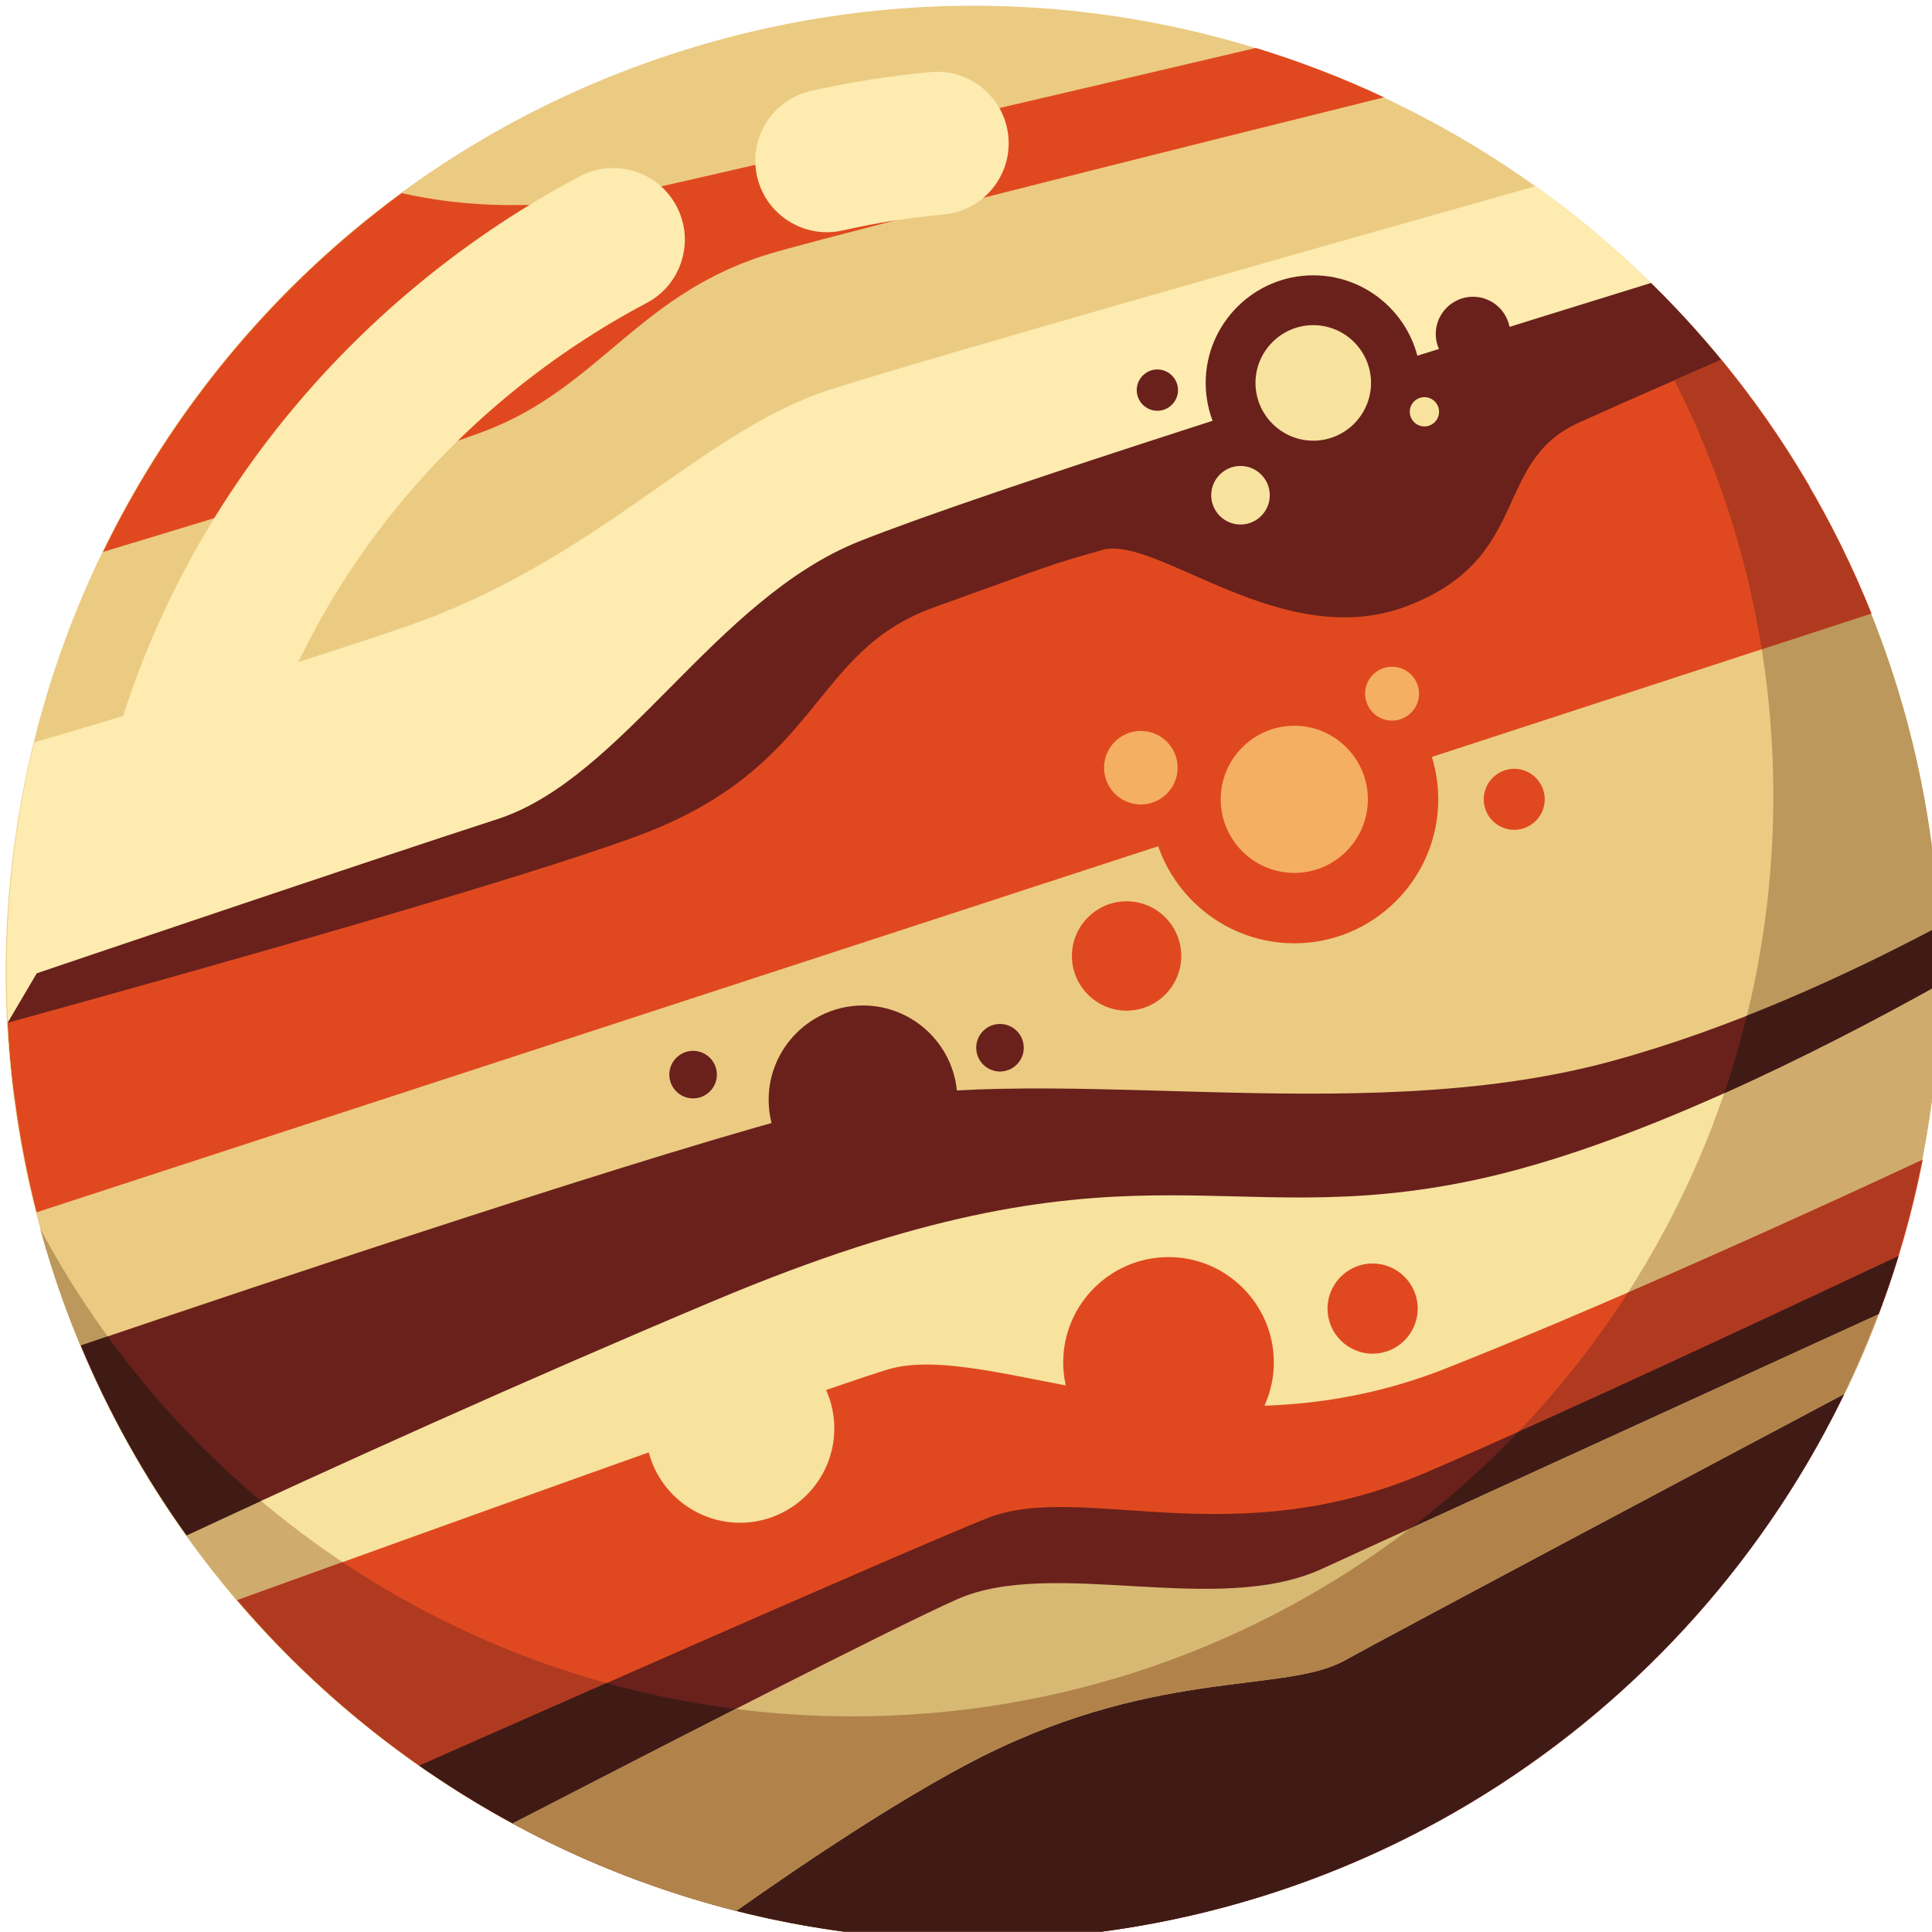 <?xml version="1.0" encoding="UTF-8" standalone="no"?>
<!-- Created with Inkscape (http://www.inkscape.org/) -->

<svg
   width="140.562"
   height="140.535"
   viewBox="0 0 37.19 37.183"
   version="1.1"
   id="svg1"
   inkscape:version="1.3.2 (091e20e, 2023-11-25)"
   sodipodi:docname="5_jupiter.svg"
   xmlns:inkscape="http://www.inkscape.org/namespaces/inkscape"
   xmlns:sodipodi="http://sodipodi.sourceforge.net/DTD/sodipodi-0.dtd"
   xmlns="http://www.w3.org/2000/svg"
   xmlns:svg="http://www.w3.org/2000/svg">
  <sodipodi:namedview
     id="namedview1"
     pagecolor="#505050"
     bordercolor="#eeeeee"
     borderopacity="1"
     inkscape:showpageshadow="0"
     inkscape:pageopacity="0"
     inkscape:pagecheckerboard="0"
     inkscape:deskcolor="#505050"
     inkscape:document-units="px"
     inkscape:zoom="0.75098906"
     inkscape:cx="137.15246"
     inkscape:cy="143.14456"
     inkscape:window-width="960"
     inkscape:window-height="1043"
     inkscape:window-x="20"
     inkscape:window-y="20"
     inkscape:window-maximized="0"
     inkscape:current-layer="layer1" />
  <defs
     id="defs1" />
  <g
     inkscape:label="Layer 1"
     inkscape:groupmode="layer"
     id="layer1"
     transform="translate(-68.527,-110.331)">
    <g
       id="g288"
       transform="matrix(0.265,0,0,0.265,-1.072,40.729)">
      <path
         id="path199"
         d="m 313.311,265.993 c -37.189,11.049 -58.38,50.155 -47.331,87.348 11.049,37.188 50.156,58.381 87.348,47.331 37.191,-11.051 58.381,-50.157 47.331,-87.348 -11.048,-37.189 -50.155,-58.381 -87.348,-47.331"
         style="fill:#ebcb82;fill-opacity:1;fill-rule:evenodd;stroke:none;stroke-width:0.133" />
      <path
         id="path200"
         d="m 323.84,279.389 c -2.8,0.629 -5.581,-1.131 -6.212,-3.931 -0.628,-2.8 1.132,-5.581 3.931,-6.209 1.377,-0.309 2.823,-0.584 4.335,-0.823 1.437,-0.227 2.889,-0.407 4.353,-0.541 2.855,-0.257 5.381,1.848 5.639,4.704 0.257,2.856 -1.848,5.383 -4.703,5.64 -1.247,0.113 -2.483,0.268 -3.701,0.46 -1.176,0.184 -2.392,0.419 -3.641,0.7 z m -42.668,39.455 c -0.809,2.755 -3.699,4.333 -6.453,3.523 -2.755,-0.809 -4.333,-3.7 -3.524,-6.455 2.571,-8.636 6.925,-16.588 12.621,-23.445 5.769,-6.944 12.907,-12.759 20.944,-17.011 2.541,-1.339 5.687,-0.363 7.025,2.18 1.337,2.54 0.363,5.685 -2.179,7.023 -6.855,3.627 -12.923,8.563 -17.809,14.445 -4.795,5.772 -8.461,12.469 -10.625,19.74 v 0"
         style="fill:#ebcb82;fill-opacity:1;fill-rule:evenodd;stroke:none;stroke-width:0.133" />
      <path
         id="path201"
         d="m 391.453,320.461 c 0,36.927 -29.939,66.864 -66.867,66.864 -25.572,0 -47.792,-14.353 -59.04,-35.447 8.136,29.799 35.396,51.703 67.775,51.703 38.797,0 70.249,-31.452 70.249,-70.248 0,-22.928 -10.985,-43.291 -27.98,-56.113 9.895,11.659 15.863,26.752 15.863,43.241"
         style="fill:#bc985c;fill-opacity:1;fill-rule:evenodd;stroke:none;stroke-width:0.133" />
      <path
         id="path202"
         d="m 265.124,316.577 c 7.937,-2.331 18.773,-5.599 26.785,-8.337 14.223,-4.861 21.54,-14.225 30.987,-17.275 6.783,-2.188 35.579,-10.357 51.292,-14.795 7.784,5.567 14.424,12.7 19.417,21.004 -14.027,8.771 -47.196,27.063 -55.652,29.823 -10.496,3.425 -50.101,13.739 -52.687,13.275 -1.388,-0.249 -13.041,0.64 -21.983,-2.131 -0.513,-7.42 0.147,-14.673 1.84,-21.564"
         style="fill:#fdebaf;fill-opacity:1;fill-rule:evenodd;stroke:none;stroke-width:0.133" />
      <path
         id="path203"
         d="m 270.385,364.56 c 20.505,-6.199 52.319,-15.647 59.655,-16.872 11.033,-1.839 35.631,-1.604 53.324,-6.895 7.029,-2.101 14.167,-5.035 20.219,-7.809 0.041,7.715 -1.2,15.285 -3.573,22.433 -13.368,4.496 -37.908,12.307 -48.823,12.957 -10.185,0.608 -41.483,11.873 -61.977,19.633 -7.749,-6.241 -14.235,-14.171 -18.824,-23.448"
         style="fill:#f7e29e;fill-opacity:1;fill-rule:evenodd;stroke:none;stroke-width:0.133" />
      <path
         id="path204"
         d="m 388.845,339.004 c 5.179,-1.824 10.245,-3.961 14.721,-6.012 l 0.004,0.341 c 0,4.195 -0.371,8.304 -1.075,12.297 l -0.068,0.364 c -0.061,0.335 -0.125,0.667 -0.191,0.999 -0.569,2.861 -1.315,5.675 -2.228,8.424 -6.299,2.117 -15.072,4.969 -23.736,7.465 5.697,-6.931 10.023,-15.029 12.572,-23.879 z m -118.46,25.556 3.127,-0.944 c 7.464,8.828 17.177,15.693 28.253,19.715 -4.427,1.621 -8.684,3.212 -12.556,4.677 -6.903,-5.576 -12.725,-12.431 -17.112,-20.204 l -0.104,-0.187 c -0.139,-0.247 -0.272,-0.495 -0.408,-0.741 -0.413,-0.763 -0.813,-1.535 -1.2,-2.316 v 0"
         style="fill:#cfab6e;fill-opacity:1;fill-rule:evenodd;stroke:none;stroke-width:0.133" />
      <path
         id="path205"
         d="m 265.307,333.349 c 0,0 24.32,-8.239 33.455,-11.196 9.132,-2.957 15.779,-16.003 26.319,-20.191 9.288,-3.689 36.363,-12.237 57.489,-18.76 4.456,4.367 8.34,9.335 11.519,14.792 l -27.38,16.637 -103.045,27.411 c -0.04,-0.305 -0.081,-0.611 -0.115,-0.919 -0.157,-1.411 -0.268,-2.813 -0.34,-4.211 l 2.099,-3.564"
         style="fill:#6a211c;fill-opacity:1;fill-rule:evenodd;stroke:none;stroke-width:0.133" />
      <path
         id="path206"
         d="m 279.872,378.883 c 13.231,-4.784 41.417,-14.936 47.144,-16.725 7.544,-2.352 22.619,7.033 40.661,-0.111 10.973,-4.343 24.809,-10.584 34.632,-15.156 -0.755,3.851 -1.828,7.599 -3.193,11.216 l -90.017,41.168 c -11.352,-4.191 -21.427,-11.245 -29.227,-20.392"
         style="fill:#e0491f;fill-opacity:1;fill-rule:evenodd;stroke:none;stroke-width:0.133" />
      <path
         id="path207"
         d="m 380.896,356.537 c 7.564,-3.28 15.235,-6.771 21.355,-9.621 -0.755,3.861 -1.829,7.611 -3.189,11.216 l -33.991,15.547 c 6.22,-4.74 11.589,-10.544 15.825,-17.141 z m -101.024,22.345 7.652,-2.761 c 10.609,7.077 23.352,11.204 37.063,11.204 4.704,0 9.296,-0.485 13.725,-1.411 l -29.213,13.36 c -11.352,-4.191 -21.427,-11.245 -29.227,-20.392 v 0"
         style="fill:#b03a20;fill-opacity:1;fill-rule:evenodd;stroke:none;stroke-width:0.133" />
      <path
         id="path208"
         d="m 293.101,390.9 c 5.76,-2.547 34.981,-15.451 41.173,-17.944 6.873,-2.771 17.751,2.744 31.891,-3.319 8.664,-3.716 23.892,-10.815 34.389,-15.757 -7.955,25.979 -30.687,46.069 -59.405,49.273 -17.673,1.972 -34.541,-2.799 -48.048,-12.253"
         style="fill:#6a211c;fill-opacity:1;fill-rule:evenodd;stroke:none;stroke-width:0.133" />
      <path
         id="path209"
         d="m 293.101,390.9 c 2.121,-0.937 7.429,-3.283 13.599,-5.995 5.692,1.576 11.689,2.42 17.887,2.42 19.008,0 36.164,-7.931 48.337,-20.665 8.54,-3.832 19.464,-8.933 27.583,-12.755 -7.613,24.893 -28.681,43.911 -54.725,48.572 l -0.048,0.009 c -4.031,0.719 -8.179,1.095 -12.412,1.095 -4.544,0 -8.987,-0.432 -13.289,-1.255 l -0.101,-0.021 c -0.379,-0.071 -0.756,-0.149 -1.133,-0.229 l -0.667,-0.144 -0.421,-0.095 c -8.923,-2.041 -17.264,-5.797 -24.608,-10.937"
         style="fill:#401b16;fill-opacity:1;fill-rule:evenodd;stroke:none;stroke-width:0.133" />
      <path
         id="path210"
         d="m 396.623,363.899 c -8.772,4.655 -32.695,17.365 -36.317,19.371 -4.447,2.464 -14.165,0.423 -27.625,7.645 -5.213,2.796 -11.189,6.747 -16.556,10.539 -5.7,-1.444 -11.151,-3.592 -16.239,-6.356 11.381,-5.875 27.881,-14.34 32.299,-16.287 6.928,-3.059 18.828,1.295 26.435,-2.183 l 40.497,-18.521 c -0.745,1.972 -1.58,3.904 -2.493,5.792"
         style="fill:#d7b973;fill-opacity:1;fill-rule:evenodd;stroke:none;stroke-width:0.133" />
      <path
         id="path211"
         d="m 396.576,363.92 c -8.808,4.677 -32.653,17.347 -36.271,19.349 -4.447,2.464 -14.165,0.423 -27.625,7.645 -5.213,2.796 -11.189,6.747 -16.556,10.539 -5.7,-1.444 -11.151,-3.592 -16.239,-6.356 4.904,-2.531 10.759,-5.545 16.188,-8.309 2.788,0.355 5.629,0.537 8.513,0.537 15.219,0 29.248,-5.087 40.485,-13.649 l 33.989,-15.544 c -0.747,1.973 -1.573,3.905 -2.485,5.788"
         style="fill:#b1834b;fill-opacity:1;fill-rule:evenodd;stroke:none;stroke-width:0.133" />
      <path
         id="path212"
         d="m 268.515,360.384 c 13.376,-4.543 42.639,-14.356 54.207,-17.241 15.216,-3.792 37.948,1.775 56.975,-3.409 8.705,-2.373 17.187,-6.276 23.832,-9.812 0.068,1.4 0.097,2.792 0.083,4.177 -9.147,5.109 -22.629,11.859 -33.767,14.247 -18.821,4.035 -25.105,-3.919 -55.268,8.759 -14.033,5.9 -27.737,12.112 -38.381,17.072 -3.043,-4.255 -5.629,-8.871 -7.68,-13.792"
         style="fill:#6a211c;fill-opacity:1;fill-rule:evenodd;stroke:none;stroke-width:0.133" />
      <path
         id="path213"
         d="m 389.528,336.432 c 5.097,-2.008 9.875,-4.316 13.959,-6.489 0.055,1.124 0.084,2.253 0.084,3.391 0,0.265 -0.008,0.528 -0.012,0.795 -4.457,2.488 -9.937,5.361 -15.672,7.929 0.628,-1.839 1.175,-3.717 1.641,-5.625 z m -121.013,23.952 1.943,-0.66 c 3.216,4.423 6.957,8.439 11.137,11.951 -1.873,0.861 -3.676,1.699 -5.4,2.501 -3.043,-4.255 -5.629,-8.871 -7.68,-13.792 v 0"
         style="fill:#401b16;fill-opacity:1;fill-rule:evenodd;stroke:none;stroke-width:0.133" />
      <path
         id="path214"
         d="m 270.123,302.739 c 10.485,-3.16 22.964,-6.997 27.605,-8.729 8.585,-3.204 11.34,-10.275 21.335,-13.077 6.869,-1.924 30.183,-7.753 44.108,-11.215 -2.999,-1.409 -6.109,-2.608 -9.308,-3.585 -13.315,3.129 -34.381,8.065 -44.225,10.289 -7.627,1.723 -13.696,1.192 -17.82,0.255 -9.243,6.792 -16.699,15.761 -21.695,26.063"
         style="fill:#e0491f;fill-opacity:1;fill-rule:evenodd;stroke:none;stroke-width:0.133" />
      <path
         id="path215"
         d="m 263.209,336.939 c 15.083,-4.16 37.169,-10.399 45.709,-13.555 13.504,-4.989 12.515,-13.355 21.524,-16.601 9.009,-3.248 8.257,-3.04 12.247,-4.18 3.987,-1.137 13.105,7.547 22.185,4.061 9.081,-3.485 6.108,-10.469 12.483,-13.332 3.095,-1.389 7.061,-3.131 10.321,-4.553 4.505,5.48 8.207,11.679 10.908,18.429 l -133.293,43.503 c -0.789,-3.109 -1.379,-6.308 -1.745,-9.587 -0.157,-1.401 -0.267,-2.795 -0.339,-4.185"
         style="fill:#e0491f;fill-opacity:1;fill-rule:evenodd;stroke:none;stroke-width:0.133" />
      <path
         id="path216"
         d="m 384.265,290.272 3.38,-1.48 c 4.519,5.505 8.217,11.711 10.909,18.427 l -7.947,2.593 c -1.108,-6.927 -3.28,-13.497 -6.343,-19.54"
         style="fill:#b03a20;fill-opacity:1;fill-rule:evenodd;stroke:none;stroke-width:0.133" />
      <path
         id="path217"
         d="m 323.84,279.389 c -2.8,0.629 -5.581,-1.131 -6.212,-3.931 -0.628,-2.8 1.132,-5.581 3.931,-6.209 1.377,-0.309 2.823,-0.584 4.335,-0.823 1.437,-0.227 2.889,-0.407 4.353,-0.541 2.855,-0.257 5.381,1.848 5.639,4.704 0.257,2.856 -1.848,5.383 -4.703,5.64 -1.247,0.113 -2.483,0.268 -3.701,0.46 -1.176,0.184 -2.392,0.419 -3.641,0.7 z m -42.668,39.455 c -0.809,2.755 -3.699,4.333 -6.453,3.523 -2.755,-0.809 -4.333,-3.7 -3.524,-6.455 2.571,-8.636 6.925,-16.588 12.621,-23.445 5.769,-6.944 12.907,-12.759 20.944,-17.011 2.541,-1.339 5.687,-0.363 7.025,2.18 1.337,2.54 0.363,5.685 -2.179,7.023 -6.855,3.627 -12.923,8.563 -17.809,14.445 -4.795,5.772 -8.461,12.469 -10.625,19.74 v 0"
         style="fill:#fdebaf;fill-opacity:1;fill-rule:evenodd;stroke:none;stroke-width:0.133" />
      <path
         id="path218"
         d="m 356.656,331.171 c 5.761,0 10.457,-4.699 10.457,-10.459 0,-5.76 -4.696,-10.459 -10.457,-10.459 -5.761,0 -10.459,4.699 -10.459,10.459 0,5.76 4.697,10.459 10.459,10.459"
         style="fill:#e0491f;fill-opacity:1;fill-rule:evenodd;stroke:none;stroke-width:0.133" />
      <path
         id="path219"
         d="m 344.473,336.063 c 2.189,0 3.972,-1.784 3.972,-3.973 0,-2.188 -1.783,-3.973 -3.972,-3.973 -2.188,0 -3.973,1.785 -3.973,3.973 0,2.189 1.785,3.973 3.973,3.973"
         style="fill:#e0491f;fill-opacity:1;fill-rule:evenodd;stroke:none;stroke-width:0.133" />
      <path
         id="path220"
         d="m 372.631,322.928 c 1.221,0 2.217,-0.996 2.217,-2.216 0,-1.221 -0.996,-2.217 -2.217,-2.217 -1.221,0 -2.216,0.996 -2.216,2.217 0,1.22 0.995,2.216 2.216,2.216"
         style="fill:#e0491f;fill-opacity:1;fill-rule:evenodd;stroke:none;stroke-width:0.133" />
      <path
         id="path221"
         d="m 356.656,326.057 c 2.943,0 5.344,-2.401 5.344,-5.345 0,-2.944 -2.401,-5.345 -5.344,-5.345 -2.945,0 -5.347,2.401 -5.347,5.345 0,2.944 2.401,5.345 5.347,5.345"
         style="fill:#f4af63;fill-opacity:1;fill-rule:evenodd;stroke:none;stroke-width:0.133" />
      <path
         id="path222"
         d="m 345.508,321.087 c 1.472,0 2.672,-1.2 2.672,-2.672 0,-1.472 -1.2,-2.672 -2.672,-2.672 -1.473,0 -2.672,1.2 -2.672,2.672 0,1.472 1.199,2.672 2.672,2.672"
         style="fill:#f4af63;fill-opacity:1;fill-rule:evenodd;stroke:none;stroke-width:0.133" />
      <path
         id="path223"
         d="m 363.755,314.995 c 1.08,0 1.96,-0.879 1.96,-1.959 0,-1.077 -0.88,-1.957 -1.96,-1.957 -1.076,0 -1.956,0.88 -1.956,1.957 0,1.08 0.88,1.959 1.956,1.959"
         style="fill:#f4af63;fill-opacity:1;fill-rule:evenodd;stroke:none;stroke-width:0.133" />
      <path
         id="path224"
         d="m 347.52,369.261 c 4.212,0 7.647,-3.437 7.647,-7.649 0,-4.212 -3.435,-7.648 -7.647,-7.648 -4.215,0 -7.651,3.436 -7.651,7.648 0,4.212 3.436,7.649 7.651,7.649"
         style="fill:#e0491f;fill-opacity:1;fill-rule:evenodd;stroke:none;stroke-width:0.133" />
      <path
         id="path225"
         d="m 362.345,360.981 c 1.801,0 3.275,-1.471 3.275,-3.277 0,-1.803 -1.473,-3.275 -3.275,-3.275 -1.805,0 -3.277,1.472 -3.277,3.275 0,1.807 1.472,3.277 3.277,3.277"
         style="fill:#e0491f;fill-opacity:1;fill-rule:evenodd;stroke:none;stroke-width:0.133" />
      <path
         id="path226"
         d="m 316.389,373.261 c 3.775,0 6.852,-3.076 6.852,-6.851 0,-3.775 -3.077,-6.853 -6.852,-6.853 -3.775,0 -6.852,3.079 -6.852,6.853 0,3.775 3.077,6.851 6.852,6.851"
         style="fill:#f7e29e;fill-opacity:1;fill-rule:evenodd;stroke:none;stroke-width:0.133" />
      <path
         id="path227"
         d="m 325.324,349.392 c 3.775,0 6.855,-3.08 6.855,-6.855 0,-3.772 -3.08,-6.851 -6.855,-6.851 -3.772,0 -6.852,3.079 -6.852,6.851 0,3.775 3.08,6.855 6.852,6.855"
         style="fill:#6a211c;fill-opacity:1;fill-rule:evenodd;stroke:none;stroke-width:0.133" />
      <path
         id="path228"
         d="m 312.984,342.437 c 0.952,0 1.728,-0.776 1.728,-1.728 0,-0.952 -0.776,-1.727 -1.728,-1.727 -0.952,0 -1.727,0.775 -1.727,1.727 0,0.952 0.775,1.728 1.727,1.728"
         style="fill:#6a211c;fill-opacity:1;fill-rule:evenodd;stroke:none;stroke-width:0.133" />
      <path
         id="path229"
         d="m 335.276,340.484 c 0.952,0 1.728,-0.776 1.728,-1.728 0,-0.951 -0.776,-1.728 -1.728,-1.728 -0.952,0 -1.727,0.777 -1.727,1.728 0,0.952 0.775,1.728 1.727,1.728"
         style="fill:#6a211c;fill-opacity:1;fill-rule:evenodd;stroke:none;stroke-width:0.133" />
      <path
         id="path230"
         d="m 358.032,298.279 c 4.305,0 7.816,-3.511 7.816,-7.815 0,-4.305 -3.511,-7.816 -7.816,-7.816 -4.303,0 -7.813,3.511 -7.813,7.816 0,4.304 3.511,7.815 7.813,7.815"
         style="fill:#6a211c;fill-opacity:1;fill-rule:evenodd;stroke:none;stroke-width:0.133" />
      <path
         id="path231"
         d="m 358.032,294.66 c 2.312,0 4.197,-1.885 4.197,-4.196 0,-2.312 -1.885,-4.196 -4.197,-4.196 -2.311,0 -4.196,1.884 -4.196,4.196 0,2.311 1.885,4.196 4.196,4.196"
         style="fill:#f7e29e;fill-opacity:1;fill-rule:evenodd;stroke:none;stroke-width:0.133" />
      <path
         id="path232"
         d="m 352.747,300.751 c 1.172,0 2.128,-0.956 2.128,-2.127 0,-1.172 -0.956,-2.128 -2.128,-2.128 -1.171,0 -2.127,0.956 -2.127,2.128 0,1.171 0.956,2.127 2.127,2.127"
         style="fill:#f7e29e;fill-opacity:1;fill-rule:evenodd;stroke:none;stroke-width:0.133" />
      <path
         id="path233"
         d="m 366.107,293.625 c 0.585,0 1.063,-0.479 1.063,-1.064 0,-0.587 -0.477,-1.063 -1.063,-1.063 -0.585,0 -1.064,0.476 -1.064,1.063 0,0.585 0.479,1.064 1.064,1.064"
         style="fill:#f7e29e;fill-opacity:1;fill-rule:evenodd;stroke:none;stroke-width:0.133" />
      <path
         id="path234"
         d="m 369.636,289.613 c 1.488,0 2.704,-1.215 2.704,-2.704 0,-1.491 -1.216,-2.705 -2.704,-2.705 -1.492,0 -2.705,1.215 -2.705,2.705 0,1.489 1.213,2.704 2.705,2.704"
         style="fill:#6a211c;fill-opacity:1;fill-rule:evenodd;stroke:none;stroke-width:0.133" />
      <path
         id="path235"
         d="m 346.707,292.487 c 0.827,0 1.501,-0.675 1.501,-1.5 0,-0.825 -0.675,-1.5 -1.501,-1.5 -0.824,0 -1.497,0.675 -1.497,1.5 0,0.825 0.673,1.5 1.497,1.5"
         style="fill:#6a211c;fill-opacity:1;fill-rule:evenodd;stroke:none;stroke-width:0.133" />
    </g>
  </g>
</svg>
